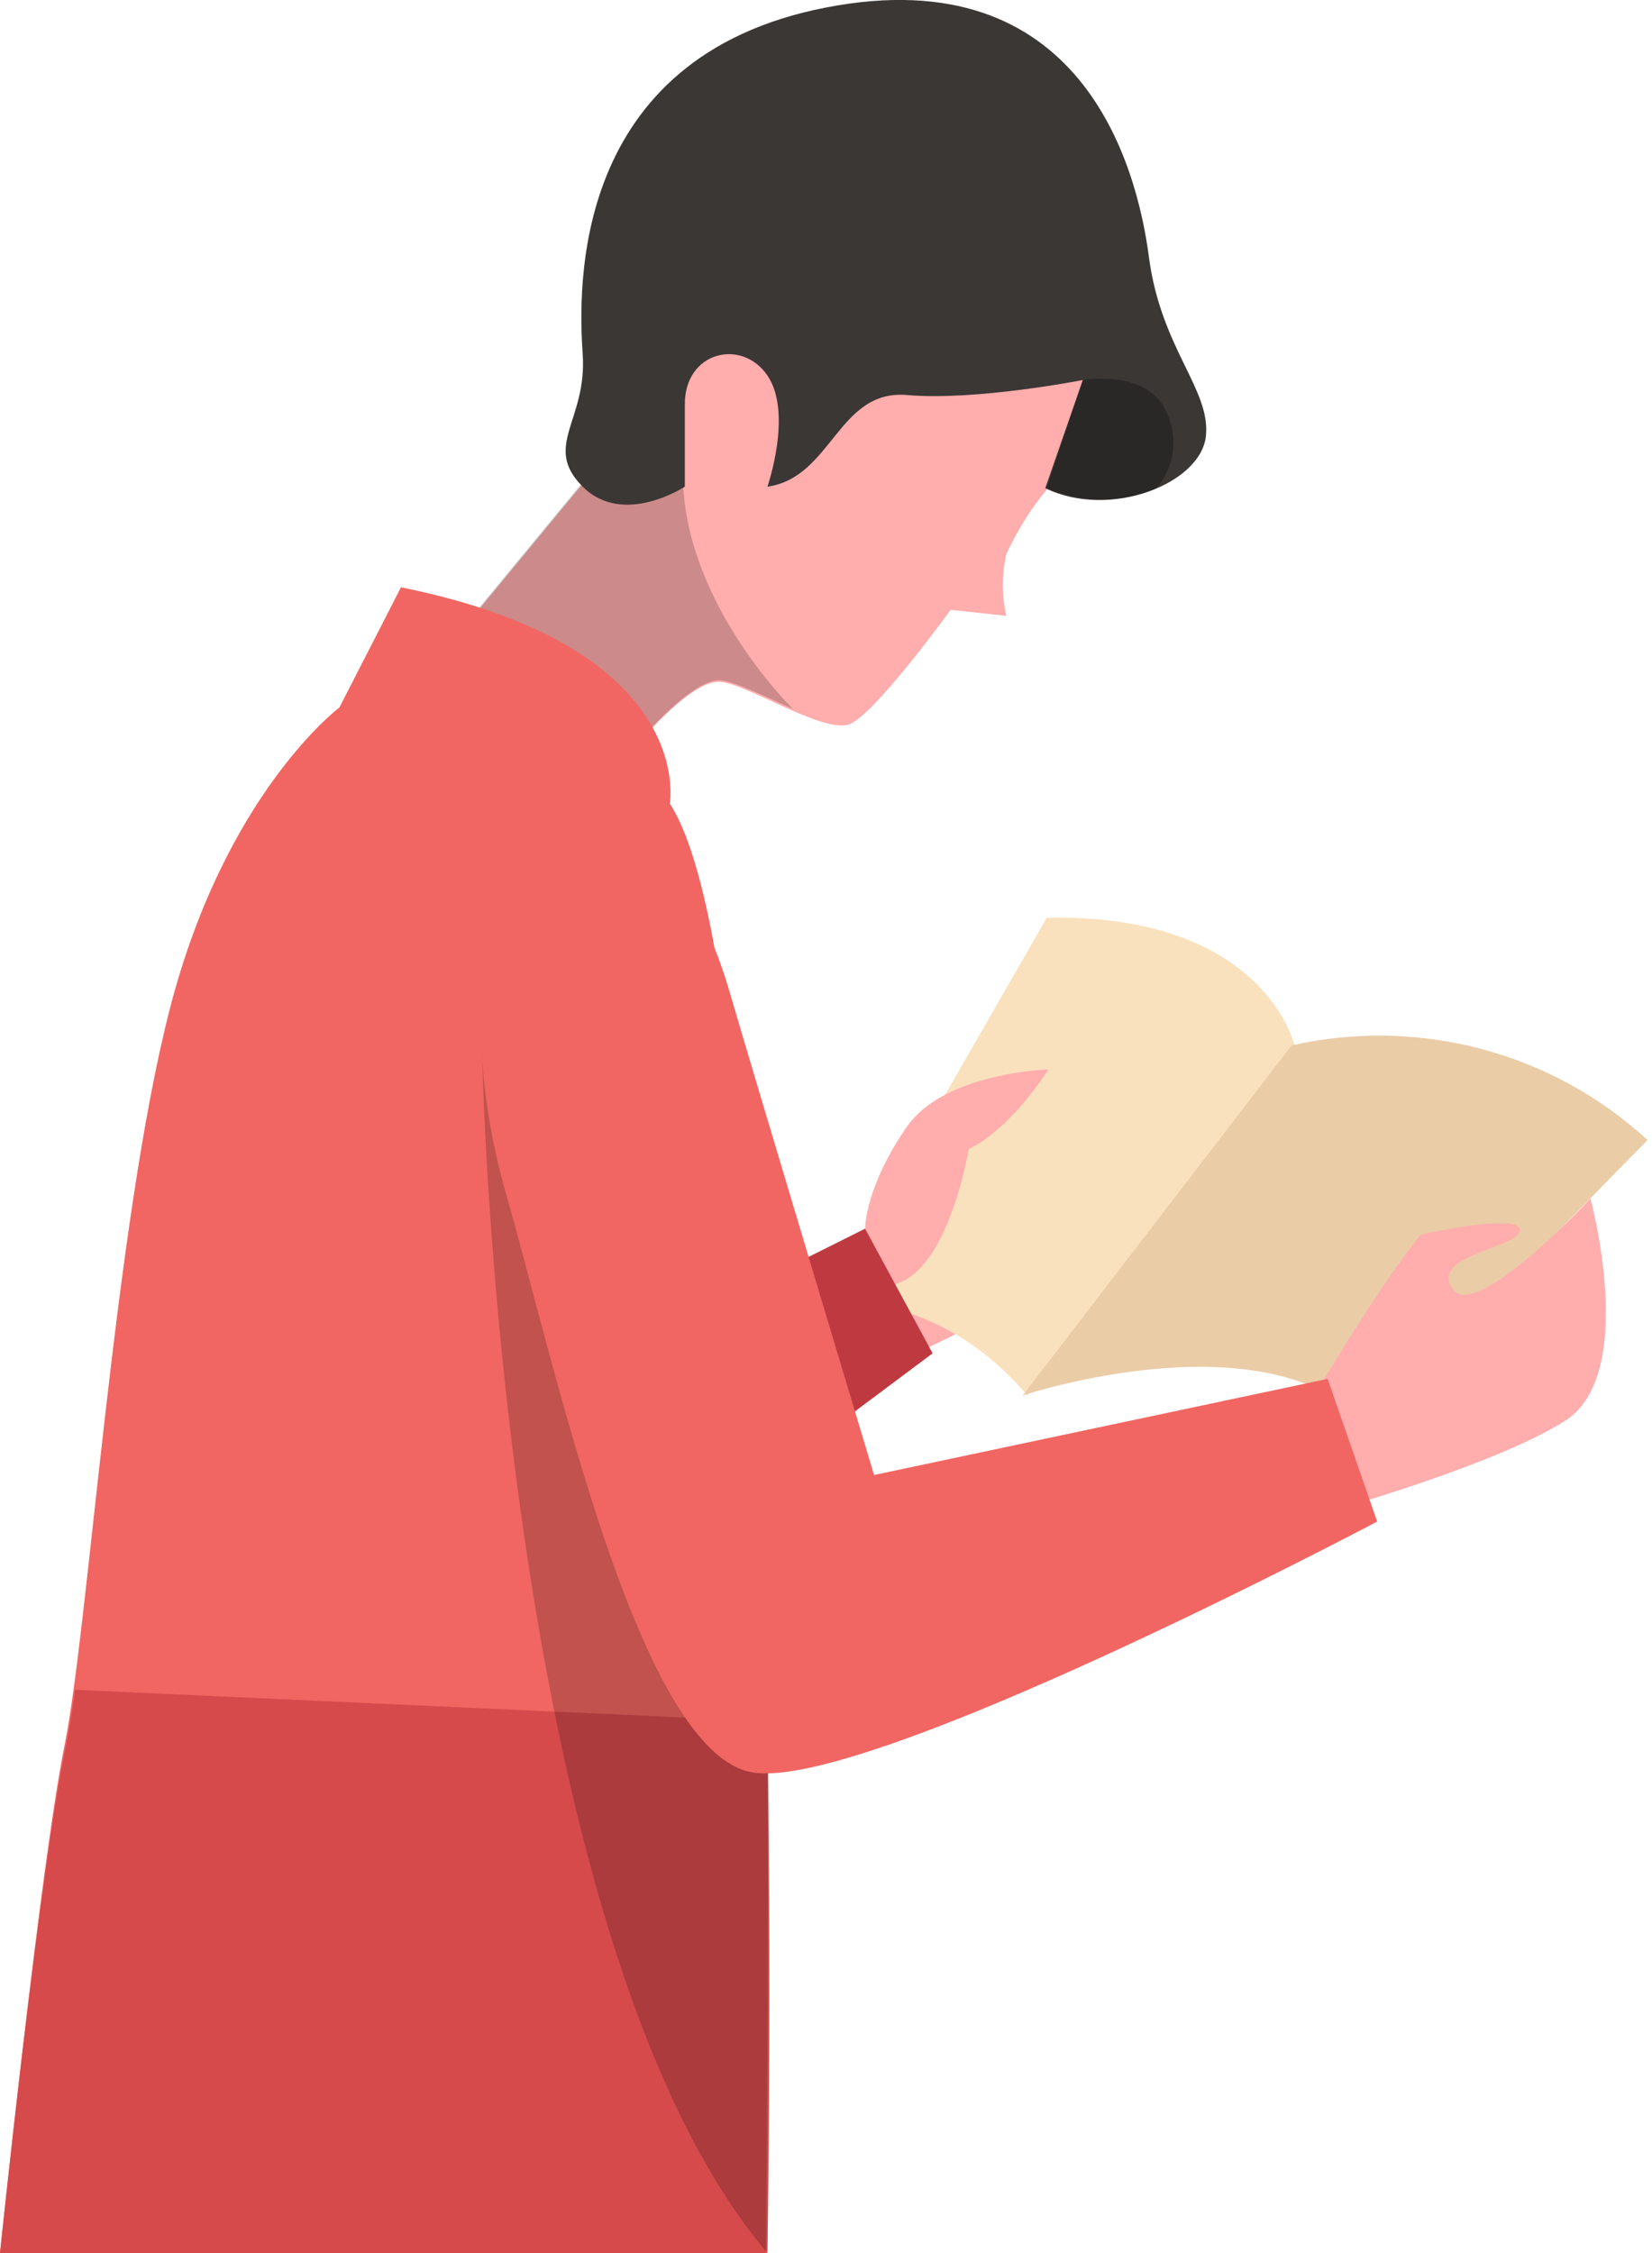 <svg enable-background="new 0 0 110 150" viewBox="0 0 110 150" xmlns="http://www.w3.org/2000/svg"><path d="m58.1 86.1 2.2-2.9 4.2 5.2-4.5 2.2z" fill="#ffadad"/><path d="m68.4 92.9c-6.1-7.2-13.4-6.2-13.4-6.2l14.7-25.6c14.5-.3 16.5 8.5 16.5 8.5l2.6 5.7z" fill="#fae1bd"/><path d="m109.7 75.9-18.6 19c-6.7-7.4-23-2-23-2l17.9-23.3c8.4-1.9 17.3.4 23.7 6.3z" fill="#eacca7"/><path d="m78.2 28-5-8.6-29.6-1.6-4.3 13.8-8.5 10.3 11.9 7.4s3.4-4.1 5.3-3.9 6.9 3.5 8.6 2.8 6.7-7.6 6.7-7.6l3.7.4c-.3-1.4-.3-2.7 0-4.1.7-1.5 1.6-3 2.7-4.3l1.7-1.8z" fill="#ffadad"/><path d="m39.3 31.5-8.5 10.3 11.9 7.4s3.5-4.1 5.3-3.9c1 .1 3 1.1 4.8 1.9 0 0-6.8-6.6-7.3-14.7-.1-1.6-5.7-2.8-5.7-2.8z" opacity=".2"/><path d="m51.1 150h-51.1s2.7-25.9 4.3-33.8 3.3-34.6 7-49 11.3-20.1 11.3-20.1l4.1-8c19.8 4 17.9 14.4 17.9 14.4 8.1 12.4 6.5 96.5 6.5 96.5z" fill="#f16662"/><path d="m87.6 100.9s11.7-3.2 16.6-6.3 1.7-14.8 1.7-14.8-7.7 8.3-9.2 6 4.5-2.7 4.5-3.9-6.6.3-6.6.3c-3.1 3.8-8.1 12.4-8.1 12.4z" fill="#ffadad"/><path d="m59.6 85.5c3.6-1 4.9-9 4.9-9 2.9-1.4 5.3-5.3 5.3-5.3s-6.9.2-9.4 3.8c-2.8 4-2.8 6.8-2.8 6.8.1 1.2 1.3 3.9 2 3.7z" fill="#ffadad"/><path d="m53 96.9-5.2-10.2 9.8-4.9 4.5 8.3z" fill="#bf3a40"/><path d="m69.6 32.5c4.3 2.1 10.4-.3 10.7-3.5.3-3.1-3-5.8-3.8-11.9s-4.5-19.9-21.5-16.6-16.5 18.7-16.2 23.1-2.7 6.1 0 8.8 6.8 0 6.8 0v-5.5c0-3.5 3.8-4.4 5.5-1.9s0 7.4 0 7.4c4.3-.6 4.7-6.5 9.3-6.1s11.7-1 11.7-1z" fill="#3a3735"/><path d="m72.1 25.3-2.4 7.2c2.3 1 5 1 7.3 0 1.3-1.5 1.5-3.6.5-5.4-1.4-2.5-5.4-1.8-5.4-1.8z" opacity=".27"/><path d="m0 150h51s.2-21.2.1-35.4l-46.1-2.1c-.2 1.5-.4 2.7-.6 3.7-1.7 7.9-4.4 33.8-4.4 33.8z" fill="#d64a4c"/><path d="m32.1 70.1s1.1 58.8 19 79.9c0 0 .5-33.4-.4-56l-9.7-17.5z" opacity=".2"/><path d="m91.7 101.3s-34 18-41.6 16.7-13.1-27-16.4-38.5-1.6-22.7 4-24 9 4.1 10.9 10.6 9.6 32.1 9.6 32.1l30.2-6.4z" fill="#f16662"/></svg>